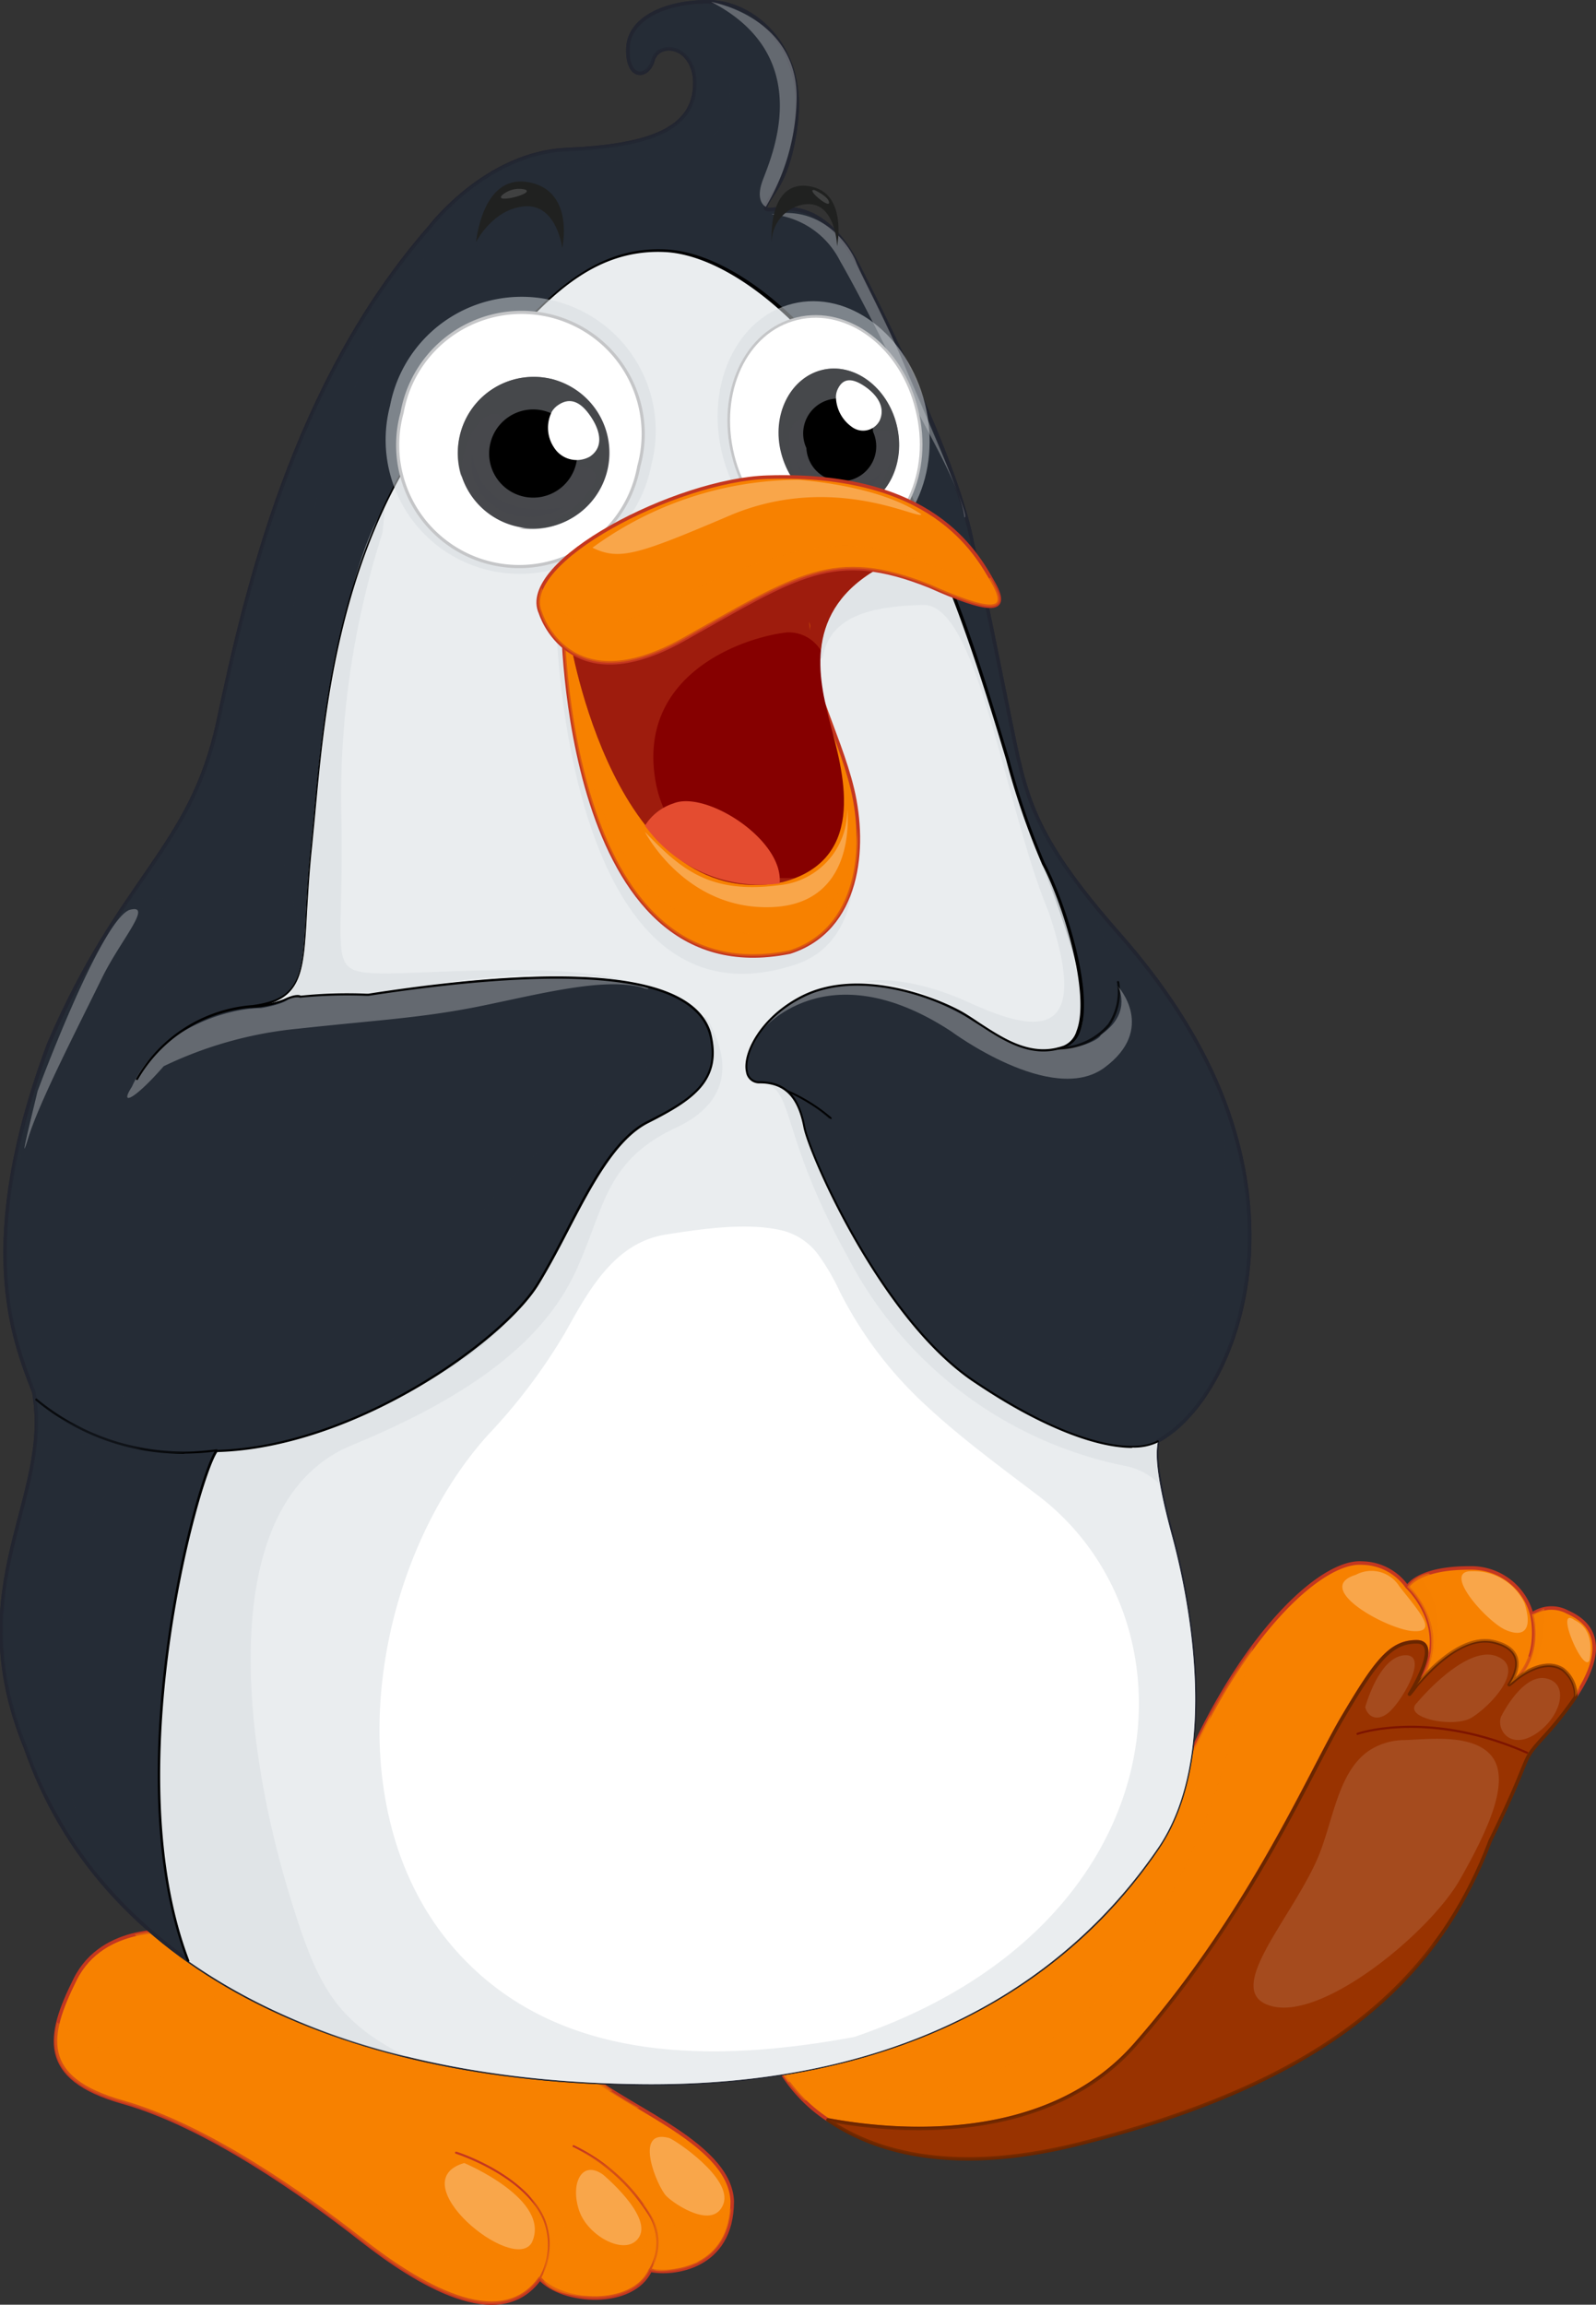 <svg xmlns="http://www.w3.org/2000/svg" xmlns:xlink="http://www.w3.org/1999/xlink" viewBox="0 0 127.42 183.97" xmlns:v="https://vecta.io/nano"><rect x="0" y="0" width="127.42" height="183.97" fill="#333333" stroke="none"/><style><![CDATA[.A{isolation:isolate}.L,.M,.N,.O,.P,.Q,.V,.X,.Y,.a,.h,.D,.n,.G,.H,.I{mix-blend-mode:multiply}.S,.e,.F{mix-blend-mode:overlay}.i{mix-blend-mode:screen}.o{fill:#f78100}.p{fill:#fff}.q{fill:#252c36}.r{opacity:.29}.s{opacity:.5}.t{stroke-width:.28}.u{opacity:.25}.v{fill:#d7dce0}.w{stroke-linejoin:round}.x{opacity:.43}.y{stroke:#c43720}.z{fill:#47484c}]]></style><g class="A"><path d="M14 154.18s-5.76-.67-8 3.82-2.94 7.9 3.79 9.8 14.51 7.42 19 10.94 11.09 7.62 14.31 3.14c1.8 2 7.4 2.38 8.82-.66 1.7.38 6.54-.1 6.54-5.52-.19-4.85-9.48-7.8-12.14-10.75S14 154.18 14 154.18z" class="o t w y"/><path d="M43 182h0a.08.08 0 0 1 0-.12 5.28 5.28 0 0 0 .39-4.61c-1.46-3.57-6.93-5.33-7-5.35a.09.09 0 0 1-.06-.11.09.09 0 0 1 .11-.05c.06 0 5.6 1.8 7.09 5.45a5.45 5.45 0 0 1-.4 4.75.1.1 0 0 1-.08 0zm8.85-.72h-.05a.08.08 0 0 1 0-.12 4.15 4.15 0 0 0-.09-4.44 14.86 14.86 0 0 0-5.91-5.32.09.09 0 0 1-.09-.09.09.09 0 0 1 .09-.08 14.5 14.5 0 0 1 6.06 5.41 4.28 4.28 0 0 1 .08 4.61.08.08 0 0 1-.07 0z" fill="#c43720"/><g class="D" opacity=".32"><path d="M57.71 177c-1.33 1.18-2.87 1.73-4.26.33a25.54 25.54 0 0 0-7.08-5.7c3.7 2.5 5.82 5 5.78 6.39s-1.92 2.22-3.13 2.48c-2 .42-2.65-.33-3.46-2a11.09 11.09 0 0 0-3.67-3.76c3.7 5.06-1.21 5.63-1.21 5.63-3.2.5-6.11.58-11.3-5.2s-10.67-6.5-19.91-10.92a26.92 26.92 0 0 1-4.9-2.82c-.69 2.8.3 5 5.18 6.36 6.73 1.91 14.51 7.42 19 10.94s11.09 7.62 14.31 3.14c1.8 2 7.4 2.38 8.82-.66 1.64.36 6.16-.08 6.51-4.93a5.23 5.23 0 0 1-.68.72z" class="o"/></g><g class="p"><path class="F r" d="M53.41 170.66c.41.11 5.12 3.21 4.34 5.28s-3.84.07-4.55-.64-2.7-5.42.21-4.64zm-5.26 2.93s3.84 3.21 2.91 4.92-4.12.07-4.83-2.07.21-4.07 1.92-2.85zm-11.09-.93s7 2.92 5.4 6.35c-1.46 2.57-10.52-4.85-5.4-6.35z"/></g><path class="G o" d="M11.84,153.89s14.6,15.32,37.07,13a27.84,27.84,0,0,1-3.13-2.76Z" opacity=".45"/><g class="H s"><path d="M46.25 164.93C43.6 162 14 154.18 14 154.18a10.61 10.61 0 0 0-3.25.24c3.73 3.5 18.6 15.9 40.3 13.84a23 23 0 0 1-4.8-3.33z" class="o"/></g><g class="o"><path class="I" d="M43.53 177.15a7.83 7.83 0 0 1 1.35 3.64 2.33 2.33 0 0 0 2.06 2.5c-.35 0-4-.07-3.55-1.93s.71-2.21.14-4.21zm7.75-1.23s2.06 1.16 2.06 3 2.49 1.64 2.49 1.64-3.7 1.28-3.7.43.93-3.08-.85-5.07z" opacity=".42"/><g class="t w y"><path d="M121 134.07a6 6 0 0 0-.5.41 5.21 5.21 0 0 0 .5-.41zm-7.9.45l-.57.72a9 9 0 0 0 .57-.72z"/><path d="M125.14 128.68a2.68 2.68 0 0 0-2.85.19s.83 3.15-1.3 5.2c.81-.63 2.46-1.65 3.77-.82a2.67 2.67 0 0 1 1 2.19c1.64-2.44 2.61-5.35-.62-6.76z"/><path d="M113.1 134.52c1.12-1.35 3.72-4 6.16-3.46 3.22.76 1.23 3.42 1.23 3.42a6 6 0 0 1 .5-.41c2.13-2 1.3-5.2 1.3-5.2a5 5 0 0 0-5-3.71c-4.17 0-4.93 1.52-4.93 1.52s3.8 3.5.74 7.84z"/><path d="M90.63 163.21c9.19-10.46 13.93-21.69 16.59-26.16s3.79-6 5.88-6-.57 4.18-.57 4.18.21-.29.57-.72c3.06-4.34-.76-7.84-.76-7.84a4.47 4.47 0 0 0-3.61-1.9c-3.12-.21-9.1 5.23-13.74 15.41-4.74 8.95-21.9 24.93-33 24.55a12.31 12.31 0 0 0 4.11 4.48c5.36 1.04 17.44 2.07 24.53-6z"/></g></g><path d="M124.76 133.25c-1.31-.83-3 .19-3.77.82a5.21 5.21 0 0 1-.5.41s2-2.66-1.23-3.42c-2.44-.58-5 2.11-6.16 3.46a9 9 0 0 1-.57.72s2.65-4.18.57-4.18-3.23 1.52-5.88 6-7.4 15.7-16.59 26.16c-7.09 8.07-19.17 7-24.53 6 3.56 2.45 9.79 4.51 20.16 1.89 19.25-4.85 28.35-12.65 32.71-24.16 3.51-7.14 2.28-6.09 4.17-8.18a27.67 27.67 0 0 0 2.66-3.33 2.67 2.67 0 0 0-1.04-2.19z" fill="#930" stroke="#6a2600" class="t w"/><path d="M121.91,140h0c-7.84-3.46-13.44-1.54-13.5-1.52a.08.08,0,0,1-.11-.05.1.1,0,0,1,.06-.11s5.71-2,13.62,1.53a.08.08,0,0,1,0,.11.08.08,0,0,1-.08.05Z" fill="#7d1400"/><g class="L" opacity=".41"><path d="M123.41 131.75a5.41 5.41 0 0 0 .3-3.26 11.65 11.65 0 0 0-1.42.38s.83 3.15-1.3 5.2c.81-.63 2.46-1.65 3.77-.82a2.67 2.67 0 0 1 1 2.19l.38-.62c-.52-3.92-3.14-1.91-2.73-3.07z" class="o"/></g><g class="M" opacity=".51"><path d="M115.61 130.35c.85-2.81 0-3.81-1.57-4.76a2.87 2.87 0 0 0-1.7 1.09s3.82 3.5.76 7.84c1.12-1.35 3.72-4 6.16-3.46 3.22.76 1.23 3.42 1.23 3.42a6 6 0 0 1 .5-.41 4.68 4.68 0 0 0 1.14-1.79 8.31 8.31 0 0 0-2.92-1.79c-2.8-.76-4.36 2.36-3.6-.14z" class="o"/></g><g class="p"><path class="F r" d="M117.55 125.42a4.48 4.48 0 0 1 4.15 2.52c.69 2.12 0 2.81-1.49 2.17s-5.21-4.78-2.66-4.69zm8.14 3.89c.16.11 1.67.64 1.21 3.21-.46 1.18-2.84-4.39-1.21-3.21z"/></g><g class="o"><path class="N x" d="M113.43 126s2.7 2.67.57 7.35c.14-.86 1-4.14-1.5-6.6a4.36 4.36 0 0 1 .93-.75zm9.85 2.38s.35 3.93-1.71 5.18a5.09 5.09 0 0 0 .72-4.69 7.61 7.61 0 0 0 .99-.49z"/></g><path class="F p r" d="M108.24 125.71a2.63 2.63 0 0 1 3.48.92c1.63 2.07 3.13 3.71 1.07 3.57s-8.04-3.42-4.55-4.49z"/><g class="O" opacity=".58"><path d="M96.65 136.85l-1.66 3.34c-4.74 8.95-21.9 24.93-33 24.55a9.11 9.11 0 0 0 .92 1.45 39.47 39.47 0 0 0 19.47-7.45c8.9-6.74 13.04-11.88 14.27-21.89z" class="o"/></g><g class="P x"><path d="M92.43 153.23c6.3-11.24 6.07-17.33 7.63-21.79a48.52 48.52 0 0 0-5.06 8.75c-4.74 8.95-21.9 24.93-33 24.55a10.83 10.83 0 0 0 2.22 2.92c5.23.49 19.9.39 28.21-14.43z" class="o"/></g><g class="Q" opacity=".21"><path d="M96.93 161.17c-.67-1.77.84-6.1 2.78-10.46a88.35 88.35 0 0 1-9.08 12.5c-7.09 8.07-19.17 7-24.53 6 3.56 2.45 9.79 4.51 20.16 1.89 14.44-3.64 23.16-8.93 28.47-16.21-7.15 6.18-16.68 9.24-17.8 6.28z" fill="#930"/></g><path class="S p" d="M109.29 139.75a5.17 5.17 0 0 1 2.85-.85c1.94-.07 5.1-.47 6.69 1 2 1.85.07 6-2.27 10.13s-10.74 11.13-14.94 10.13 1.28-6.71 3.49-11.63c1.32-2.93 1.61-7.02 4.18-8.78zm3.85-3.84s3.84-4.64 6.33-3.71-.57 4.07-2 4.92-5.61 0-4.33-1.21zm6.69 1.14s1.7-3.49 3.62-3.07 1.14 3.14-.85 4.43-3.13-.29-2.77-1.36zm-10.83-.78s1.07-4 3.13-4.14-.29 3.85-1.35 4.64-1.69 0-1.78-.5z" opacity=".12"/><use xlink:href="#B" class="q"/><use xlink:href="#B" fill="none" stroke="#222530" class="t"/><use xlink:href="#B" class="q"/><use xlink:href="#B" fill="none" stroke="#222530" class="t"/><g class="V" opacity=".38"><path d="M57,20.79s9.48,3.05,14.88,14.08S80,56.66,80.39,60,50.14,19.37,57,20.79Z" class="q"/></g><path d="M77.73 110.22c-7.39-5-13.08-18-13.51-20.26s-1.42-3.57-3.56-3.57-1.13-4.57 3.42-6.85S74.89 79.68 77 81s4.83 3.71 8 2.57.29-10.85-1.7-14.56-4.89-17.65-9.82-27.35C68.06 27.74 59 20.32 53.08 20s-9.67 4-13.37 8.18C26.25 40 25.78 58.66 24.83 67.6s.38 12.08-4.74 12.75a7.84 7.84 0 0 0 2.6-.52c.95-.48 1.28-.29 1.28-.29a37.93 37.93 0 0 1 5.27-.14c5.54-.86 25.31-4 27.44 3 1 3.71-1.28 5.27-5 7.13s-6 8.42-8.82 13-14.79 13-25.6 13.27c-1.39 1.9-8 25.68-2.28 40.69 9 6.39 21.62 9.76 36.46 9.88 24.84.19 36.12-11.71 41-18.84s2.65-19.32 1.13-24.93-1.23-6.94-1.13-7.52c-2.1 1.14-7.31.14-14.71-4.86z" class="p"/><path d="M66.26 89.28a.07.07 0 0 1-.06 0 13.22 13.22 0 0 0-3.48-2.17.09.09 0 0 1 0-.11.08.08 0 0 1 .11 0 13.64 13.64 0 0 1 3.54 2.2.11.11 0 0 1 0 .13h-.06zm18.2-5.51a.09.09 0 0 1-.08-.08.09.09 0 0 1 .08-.1 5.31 5.31 0 0 0 4-1.84 4.6 4.6 0 0 0 .71-3.38.09.09 0 0 1 .17 0 4.77 4.77 0 0 1-.74 3.52 5.46 5.46 0 0 1-4.17 1.91zm-69.75 32.28a18.41 18.41 0 0 1-11.84-4.24.09.09 0 1 1 .11-.13 18.4 18.4 0 0 0 14.3 4 .08.08 0 0 1 .09.08.07.07 0 0 1-.07.09 19.57 19.57 0 0 1-2.59.18z"/><g class="X u"><path d="M2.74 105.94c5.4 10.47 25.22 5.9 29.29.1s7.11-12.18 16.88-18.74S51 78.54 51 78.54s6.45 1.14 5.79 5.52c-.67 3.14-2.56 3.9-6 5.71-2.75 1.46-4.46 7-6.36 10.08s-4.36 10.47-24.08 15.61c-3.6.28-6.35.66-9 .66-1.34 0-11.85 12.08-3.69 33.4-5-7-8.92-14.85-7-24.17 2-8.94 3.7-10.56.29-20-.87-4.17-.39-11.49 1.12-16.53-.66 3.99-1.13 11.79.67 17.12z" class="q"/></g><path class="Y s v" d="M65.34 100.17a17.78 17.78 0 0 1 1.71 2.94 31.73 31.73 0 0 0 6.89 9.09c2.77 2.58 5.9 4.87 8.91 7.16 13.27 10.08 11.38 34.39-14.65 43.24-11.21 2.08-23.93 2.19-32-7.13-9.69-11.18-6.52-30.65 2.78-40.95a45.42 45.42 0 0 0 6.16-8.18c1.81-3.24 3.87-7.13 8-7.79 2.83-.45 6.55-1 9.34-.32a5.13 5.13 0 0 1 2.86 1.94zm28.22 22.42c-1.51-5.61-1.23-6.94-1.13-7.52-2.09 1.15-7.3.15-14.7-4.85S64.65 92.24 64.22 90s-1.42-3.57-3.56-3.57-1.13-4.57 3.42-6.85S74.89 79.68 77 81s4.83 3.71 8 2.57.29-10.85-1.7-14.56-4.89-17.65-9.82-27.35C68.06 27.74 59 20.32 53.08 20s-9.67 4-13.37 8.18C26.25 40 25.78 58.66 24.83 67.6s.38 12.08-4.74 12.75a7.84 7.84 0 0 0 2.6-.52c.95-.48 1.28-.29 1.28-.29a37.93 37.93 0 0 1 5.27-.14c5.54-.86 25.31-4 27.44 3 1 3.71-1.28 5.27-5 7.13s-6 8.42-8.82 13-14.79 13-25.6 13.27c-1.39 1.9-8 25.68-2.28 40.69 9 6.39 21.62 9.76 36.46 9.88 24.84.19 36.12-11.71 41-18.84s2.64-19.33 1.12-24.94z"/><path class="F p r" d="M13.07 85.11a31.71 31.71 0 0 1 10.76-3c6.54-.71 10-.86 14.79-1.85s10-2.34 12.94-1.34c1.14.29-2.22-2-14.69-.52-12 1.62-8.42.57-13.75 1.21 0 0 0 .46-2.27.86-2.78 0-8.32 1.75-10.32 6.28-1.04 1.61.22 1.02 2.54-1.64z"/><g class="X u"><path d="M84 67.32s5.78 8.84 5.4 12.55c-.38 2.95-1.89 3.71-4.93 3.81 1 0 2.75-1.24 1.61-6S82 66.17 81.71 64.94s-.85-2.86 2.29 2.38z" class="q"/></g><g class="X u"><path d="M89.68,115.46c-3.32-.67-14.6-2.57-22.47-18.75a22.5,22.5,0,0,1-2.85-7.23,3.82,3.82,0,0,0-1-1.81s3.13.39,5.4,5c0,0,6.55,17.51,20,15.7,8.25-1,10.43-14.84,8.25-22.07,2.46,7.13,4.22,11.84,1.51,20.33-2.27,5.07-4,9.11-8.81,8.88Z" class="q"/></g><path class="F p r" d="M87.88,82.63c-.19.48-2.26,1.26-3.89,1.12-2.14.29-3.7-.64-6.61-2.43s-11.4-5.51-16.62,1c0,0,5.12-6.57,15.17,0,0,0,8.06,6,12.25,2.9s1.07-6.49,1.07-6.49,1.14,2-1.14,3.71Z"/><g class="v"><path class="Y s" d="M60.42 86.36h.24a1.57 1.57 0 0 1-.24 0zm-37.16 65.39c-4.26-13.7-5.83-32 4.84-36.39s15.64-9 17.92-14S48.29 92.67 54 90s3.27-7.28 2.42-8.71c-.08-.13-.19-.14-.34-.07a3.61 3.61 0 0 1 .62 1.22c1 3.71-1.28 5.27-5 7.13s-6 8.42-8.82 13-14.79 13-25.6 13.27c-1.39 1.9-8 25.68-2.28 40.69a51.38 51.38 0 0 0 17.47 7.65c-5.71-2.9-7.1-5.65-9.21-12.43z"/><path class="Y s" d="M67.63 100.23a32.09 32.09 0 0 0 22.47 16.84 5.46 5.46 0 0 1 2.51 1.43 8.88 8.88 0 0 1-.18-3.43c-2.09 1.15-7.3.15-14.7-4.85S64.65 92.24 64.22 90s-1.42-3.57-3.56-3.57c2.85.25 1.43 3.81 6.97 13.8z"/></g><g class="X u"><path d="M13.53 78.22A51.9 51.9 0 0 0 10.76 83a7.22 7.22 0 0 0-.45 2.44c0 .14.25 1.24.22 1.28 4.15-8 12.21-6.59 11.36-6.88 5.12-3.71-.19-7.46.24-17.74a97.21 97.21 0 0 1 3.81-24.56 62.59 62.59 0 0 1 7.85-16.82 11.39 11.39 0 0 1 10.66-7.57c13.73-.43 13.78-2.9 13.85-6.37.07-3.93-6.94-6-6.9-1a1.39 1.39 0 0 0 .73-1c.38-1.43 2.94-1.33 3.32 1.33.38 4.28-3.79 5.52-10.24 5.8s-10.9 6.19-10.9 6.19C23.4 30.59 19.61 47.24 17.43 57.52 15.85 65 10.55 70.67 6.92 77.16c1-1.78 4.19-6.66 6.81-5.16 2.11 1.2 1.17 3.77-.2 6.22z" class="q"/></g><g class="p"><path class="F r" d="M61.59 17.11a6.79 6.79 0 0 1 5.47 3.71c2.14 3.71 5 9.7 6.33 12.27s3.35 6.06 3.61 8.21c.57.14-3.48-9-4.91-12.42s-3.41-7.06-3.76-8-2.47-4.56-6.74-3.77zM3 87.1s5-13.51 7.32-14.46c2-.57-.72 2.43-2.18 5.43-2 4.09-5 9.89-5.88 12.75s.38-2.19.74-3.72z"/></g><g class="v"><path class="Y s" d="M30.52 42.58a69.16 69.16 0 0 0-3.28 22C27.53 76.4 26 77.54 30 77.69s17-1.24 21.56 1.23c-1.13-1-8.25-1.71-16.68-.38-5.6.95-5.74.81-7.4.67a26.51 26.51 0 0 0-3.51.33c-.85 0-1 0-.57-.62s1-2.28 1.05-6.09 2.08-26.25 6.26-32.34c0 .66-.19 2.09-.19 2.09zm38.39 35.77s3.13-.76 8.54 1.71 9.76 3 6.25-7.32c-3.5-8.37-5.59-24.55-10-24.45s-7.39 1-8 4.09c-.57 1.43-2.09-5.14 2.75-7.42s7.68 1.71 8.53 4.66S82 65.7 83.28 69 87 79.59 86.36 81.87s-3.89 2.67-7.21.38-6.63-3.8-10.24-3.9z"/></g><g class="a" opacity=".62"><path d="M38,19.8s1.33-2.66,3.89-2.85,3,3.33,3,3.33,1-4.47-2.56-5.23S38.12,19,38,19.8Z" class="q"/></g><path d="M38 19.33s1.33-2.66 3.89-2.86 3 3.33 3 3.33 1-4.47-2.56-5.23-4.21 3.9-4.33 4.76z" fill="#202120"/><path d="M40.12 15.55a2.08 2.08 0 0 1 1.8-.42c.86.33-2.63 1.18-1.8.42z" fill="#6b6c6e" class="x"/><path d="M61.61 19.37a3.08 3.08 0 0 1 2.56-3.05c2.56-.38 2.66 3.33 2.66 3.33s.85-4.18-2.09-4.76-3.22 2.95-3.13 4.48z" fill="#202120"/><path d="M65.05 15.18s1.14.52 1.14 1-1.95-1.18-1.14-1z" fill="#6b6c6e" class="x"/><path d="M53.74 65.22a3 3 0 0 1 2.56-.76c1.33.38 6.07 3.33 4.65 4.85s-5.4-.57-6.54-1.71-1.41-2-.67-2.38z" fill="#e65631"/><g class="p"><path class="e" d="M60.25 68c-.25.37-1 .33-1.6-.09s-.94-1.06-.69-1.44.95-.33 1.59.09.94 1.1.7 1.44z" opacity=".17"/><path class="F r" d="M61.14 16.51s-.85-.38-.29-2S65.41 4.62 56.78.15c1.89.38 7 2.19 6.82 7.89a17.61 17.61 0 0 1-2.46 8.47z"/></g><path d="M15 156.57a.09.09 0 0 1-.08-.06c-5.75-15 .77-38.69 2.29-40.77a.1.1 0 0 1 .07 0c10.9-.28 22.72-8.73 25.53-13.23.83-1.34 1.63-2.87 2.4-4.36 1.87-3.6 3.81-7.33 6.45-8.66 3.52-1.76 5.93-3.3 4.93-7-1.38-4.54-10.52-5.54-27.16-3h-.19a38.94 38.94 0 0 0-5.27.15c-.05 0-.37-.17-1.25.27a8 8 0 0 1-2.64.54c-.05 0-.09 0-.09-.09a.08.08 0 0 1 .08-.08 8.15 8.15 0 0 0 2.58-.52c1-.48 1.32-.31 1.36-.28a35.6 35.6 0 0 1 5.22-.16h.18c16.73-2.58 25.93-1.54 27.35 3.09 1 3.86-1.43 5.43-5 7.24-2.58 1.3-4.51 5-6.37 8.58-.77 1.49-1.57 3-2.41 4.37-2.82 4.53-14.68 13-25.63 13.31-1.55 2.28-7.94 25.69-2.24 40.58a.08.08 0 0 1-.05.11z"/><path d="M90.38 115.58c-2.6 0-6.88-1.36-12.7-5.29-7.41-5-13.14-18.16-13.54-20.32-.46-2.41-1.53-3.49-3.48-3.49a1.06 1.06 0 0 1-1.1-.9c-.34-1.41 1.07-4.4 4.48-6.12 4.74-2.37 11.15.31 13 1.43q.54.33 1.11.72c2 1.3 4.21 2.79 6.79 1.85a1.81 1.81 0 0 0 1-1.14C87.11 79.38 84.82 72 83.2 69a61.23 61.23 0 0 1-2.88-8.38c-1.76-5.85-4-13.13-6.93-19C68.09 28.05 59 20.4 53.08 20.12s-9.64 4-13.3 8.15C27.56 39 26.06 55.22 25.17 64.93l-.26 2.68c-.21 2-.31 3.75-.4 5.25-.28 5-.39 7-4.41 7.58a11.53 11.53 0 0 0-9.1 5.75.09.09 0 0 1-.12 0 .08.08 0 0 1 0-.11 11.73 11.73 0 0 1 9.27-5.85c3.88-.51 4-2.39 4.27-7.42.08-1.5.17-3.21.39-5.26l.26-2.67c.9-9.74 2.4-26 14.66-36.77 3.68-4.17 7.5-8.49 13.42-8.2 6.1.29 15.09 7.82 20.46 21.65 3 5.84 5.18 13.13 6.95 19a59.24 59.24 0 0 0 2.86 8.35c1.57 2.93 4 10.32 2.8 13.44A2 2 0 0 1 85 83.62c-2.65 1-5-.61-6.93-1.87l-1.1-.71c-1.85-1.11-8.19-3.77-12.86-1.42-3.34 1.67-4.72 4.57-4.4 5.93a.9.9 0 0 0 .94.76c2.05 0 3.17 1.12 3.64 3.63.41 2.15 6.11 15.23 13.48 20.21 7.75 5.24 12.71 5.89 14.61 4.85a.08.08 0 0 1 .11 0 .09.09 0 0 1 0 .12 4.4 4.4 0 0 1-2.09.43z"/><path class="Y s v" d="M52,37.11a10.7,10.7,0,1,1-20.86-4.72A10.7,10.7,0,1,1,52,37.11Z"/><path d="M51 37.22a9.7 9.7 0 1 1-18.9-4.28A9.7 9.7 0 1 1 51 37.22z" stroke="#c5c6c8" stroke-width=".25" class="p"/><g class="z"><path d="M48.5 37.51a6.05 6.05 0 1 1-4.56-7.28 6.07 6.07 0 0 1 4.56 7.28z"/><path class="h" d="M43.94,30.23a6.07,6.07,0,0,0-7.25,4.61,6.14,6.14,0,0,0,.14,3.22,7.14,7.14,0,0,1,1-3.71c.45-.72,1-1.43,1.92-1.24.49.1.89.74,1.14,1.11a6.41,6.41,0,0,0,2.51,2.16,9.42,9.42,0,0,0,3.14.9,1.08,1.08,0,0,1,.89.45c.46.61-.68,1.79-1,2.18a6.82,6.82,0,0,1-5,2.24,6.1,6.1,0,0,0,2.55-11.92Z" opacity=".6"/></g><path d="M46,37a3.52,3.52,0,1,1-2.65-4.23A3.53,3.53,0,0,1,46,37Z"/><path d="M44.07 32.84a2.83 2.83 0 0 0 .18 2.91 2.14 2.14 0 0 0 2.84.7c1.19-.8.77-2.15.1-3.16s-1.51-1.67-2.56-1a1.72 1.72 0 0 0-.56.55z" class="p"/><path class="i z" d="M37.69 36.06a4.54 4.54 0 0 0 1.05 3.77 5 5 0 0 0 6.29.61s-6.63 1.67-7.34-4.38z" opacity=".7"/><path class="Y s v" d="M73.85 32.24c1.36 5.52-1.16 10.89-5.63 12s-9.2-2.48-10.56-8 1.16-10.9 5.63-12 9.19 2.48 10.56 8z"/><path d="M73.2,32.72c1.24,5-1,9.9-5.09,10.9s-8.35-2.26-9.59-7.28,1-9.9,5.1-10.9S72,27.7,73.2,32.72Z" stroke="#c5c6c8" stroke-width=".21" class="p"/><g class="z"><path d="M71.59 33.92c.75 3-.69 6-3.22 6.65s-5.2-1.34-6-4.38.69-6 3.22-6.65 5.25 1.33 6 4.38z"/><path class="h" d="M65.64 29.54c-2.53.62-4 3.6-3.22 6.65a6.46 6.46 0 0 0 1.34 2.65 8 8 0 0 1-.76-3.51c0-.77.14-1.58.85-1.77.37-.11.9.28 1.21.49a4.73 4.73 0 0 0 2.56.86 6.15 6.15 0 0 0 2.52-.44.71.71 0 0 1 .78 0c.55.33.22 1.76.13 2.23a5.49 5.49 0 0 1-2.6 3.8c2.47-.68 3.86-3.61 3.12-6.62s-3.39-4.97-5.93-4.34z" opacity=".6"/></g><path d="M69.7,34.46a2.79,2.79,0,1,1-5.32,1.31,2.79,2.79,0,1,1,5.32-1.31Z"/><path d="M66.74 31.68A3 3 0 0 0 68 34.07a1.49 1.49 0 0 0 2.23-.5c.51-1.13-.3-2.11-1.15-2.7s-1.68-.82-2.16.12a1.46 1.46 0 0 0-.18.69z" class="p"/><path class="i z" d="M63.58 36.83a4.61 4.61 0 0 0 2.17 2.77 3.46 3.46 0 0 0 4.57-1.89s-3.92 3.93-6.74-.88z" opacity=".7"/><path class="Y s v" d="M44.43 50.14s.78 32.8 19 26.88c5.54-1.78 5.26-8.75 4.12-13.39s-4-9.49-3.34-12.84-19.78-.65-19.78-.65z"/><path d="M44.93 49.5S45 79.68 63.06 76c5.55-1.78 6.11-8.35 5-13s-4-9.49-3.35-12.85-19.78-.65-19.78-.65z" class="o t w y"/><path d="M45.5,51s3.55,22.12,17,19.41c7-1.86,4.69-9.14,3.77-12.7s-2.2-9,4-12.42c-.35-.57-1.28-2.85-5.4-1.5S60,47.93,56,49.14,46.56,53.64,45.5,51Z" fill="#860000"/><g class="X u"><path d="M52.32 62.27c-1.42-8.46 7-11.41 10.53-11.79a3 3 0 0 1 2.68 1.44c.24-2.39 1.43-4.79 4.78-6.63-.35-.57-1.28-2.85-5.4-1.5S60 47.93 56 49.14s-9.44 4.5-10.5 1.86c0 0 3.55 22.12 17 19.41a10.43 10.43 0 0 0 1-.33c-4.94.24-10.23-2.14-11.18-7.81z" fill="#e97033"/></g><g class="P o x"><path d="M64.67 50.36v-.22a.69.69 0 0 0-.08-.49l.08.71zm-1.61 23.81C47.69 77.32 45.35 55.93 45 49.49h-.06S45 79.68 63.06 76c4.4-1.41 5.66-5.83 5.43-9.91-.21 3.48-1.68 6.91-5.43 8.08z"/></g><path d="M53.77 64.13a4.21 4.21 0 0 0-2.28 1.78 11.37 11.37 0 0 0 10.75 4.61c.36-3.47-5.87-7.45-8.47-6.39z" fill="#e44c30"/><path d="M43.15,48.93s2.2,7.28,11.38,2.14,12-7.35,19.69-4.28c4.48,2,6.55,2.35,5.12-.21s-5-8.92-18.06-8.49C54,38.3,41.3,44.86,43.15,48.93Z" class="o t w y"/><g class="n" opacity=".44"><path d="M79.34 46.58c-.07-.15-.16-.3-.25-.46-.68.34-2.48-.13-6.19-1.54-7-2.67-13.19.37-21.34 4.28-4.36 2.09-7.66 0-8.31-1.94a2.38 2.38 0 0 0-.1 2s2.2 7.28 11.38 2.14 12-7.35 19.69-4.28c4.48 2.01 6.55 2.36 5.12-.2z" class="o"/></g><g class="p"><path class="F r" d="M47.3 43.72a28.07 28.07 0 0 1 16.49-5.42c4.18.38 7.68 1.33 9.77 2.76-.19.47-6.92-3.33-15.08 0-7.58 3.23-9 3.71-11.18 2.66zm4.19 22.69s3.23 6.28 10.15 6 6-7.81 6-7.81a6 6 0 0 1-5.44 6.06c-5.66.75-7.93-1.39-10.71-4.25z"/></g><g class="X u"><path d="M2.74 117c.38-.29.38-2.57 3-1.91a23.43 23.43 0 0 0 5.59.58s-7.33-2.18-8.46-3.86c.44 1.08.06 3.36 0 4.41s-.13.78-.13.78z" class="q"/></g></g><defs ><path id="B" d="M34.31,18.13s4.45-5.9,10.9-6.19,10.62-1.52,10.24-5.8c-.38-2.66-2.94-2.76-3.32-1.33s-2.08,1.62-2-.95S53.55.05,56.78.15s7.39,3.33,6.82,9.32c-.56,5.14-2.08,5.9-2.46,7s3.89-2.09,7.39,4.76,8.06,16.55,9.11,22.17c1.23,5,1.61,7.23,2.93,13.7s1.71,9.42,8.82,17.5,10.81,16.65,10.34,25.59c-.48,7.52-3.89,13-7.3,14.84-.1.58-.38,1.91,1.13,7.52s3.7,17.79-1.13,24.93-16.12,19-41,18.84-43.42-9.52-49.4-26.83c-5.31-13,2.18-19.79.67-28.36C1,106.8-2,99.19,3.87,83.39c5.79-13.51,11.38-15.6,13.56-25.87S23.4,30.59,34.31,18.13Z"/></defs></svg>